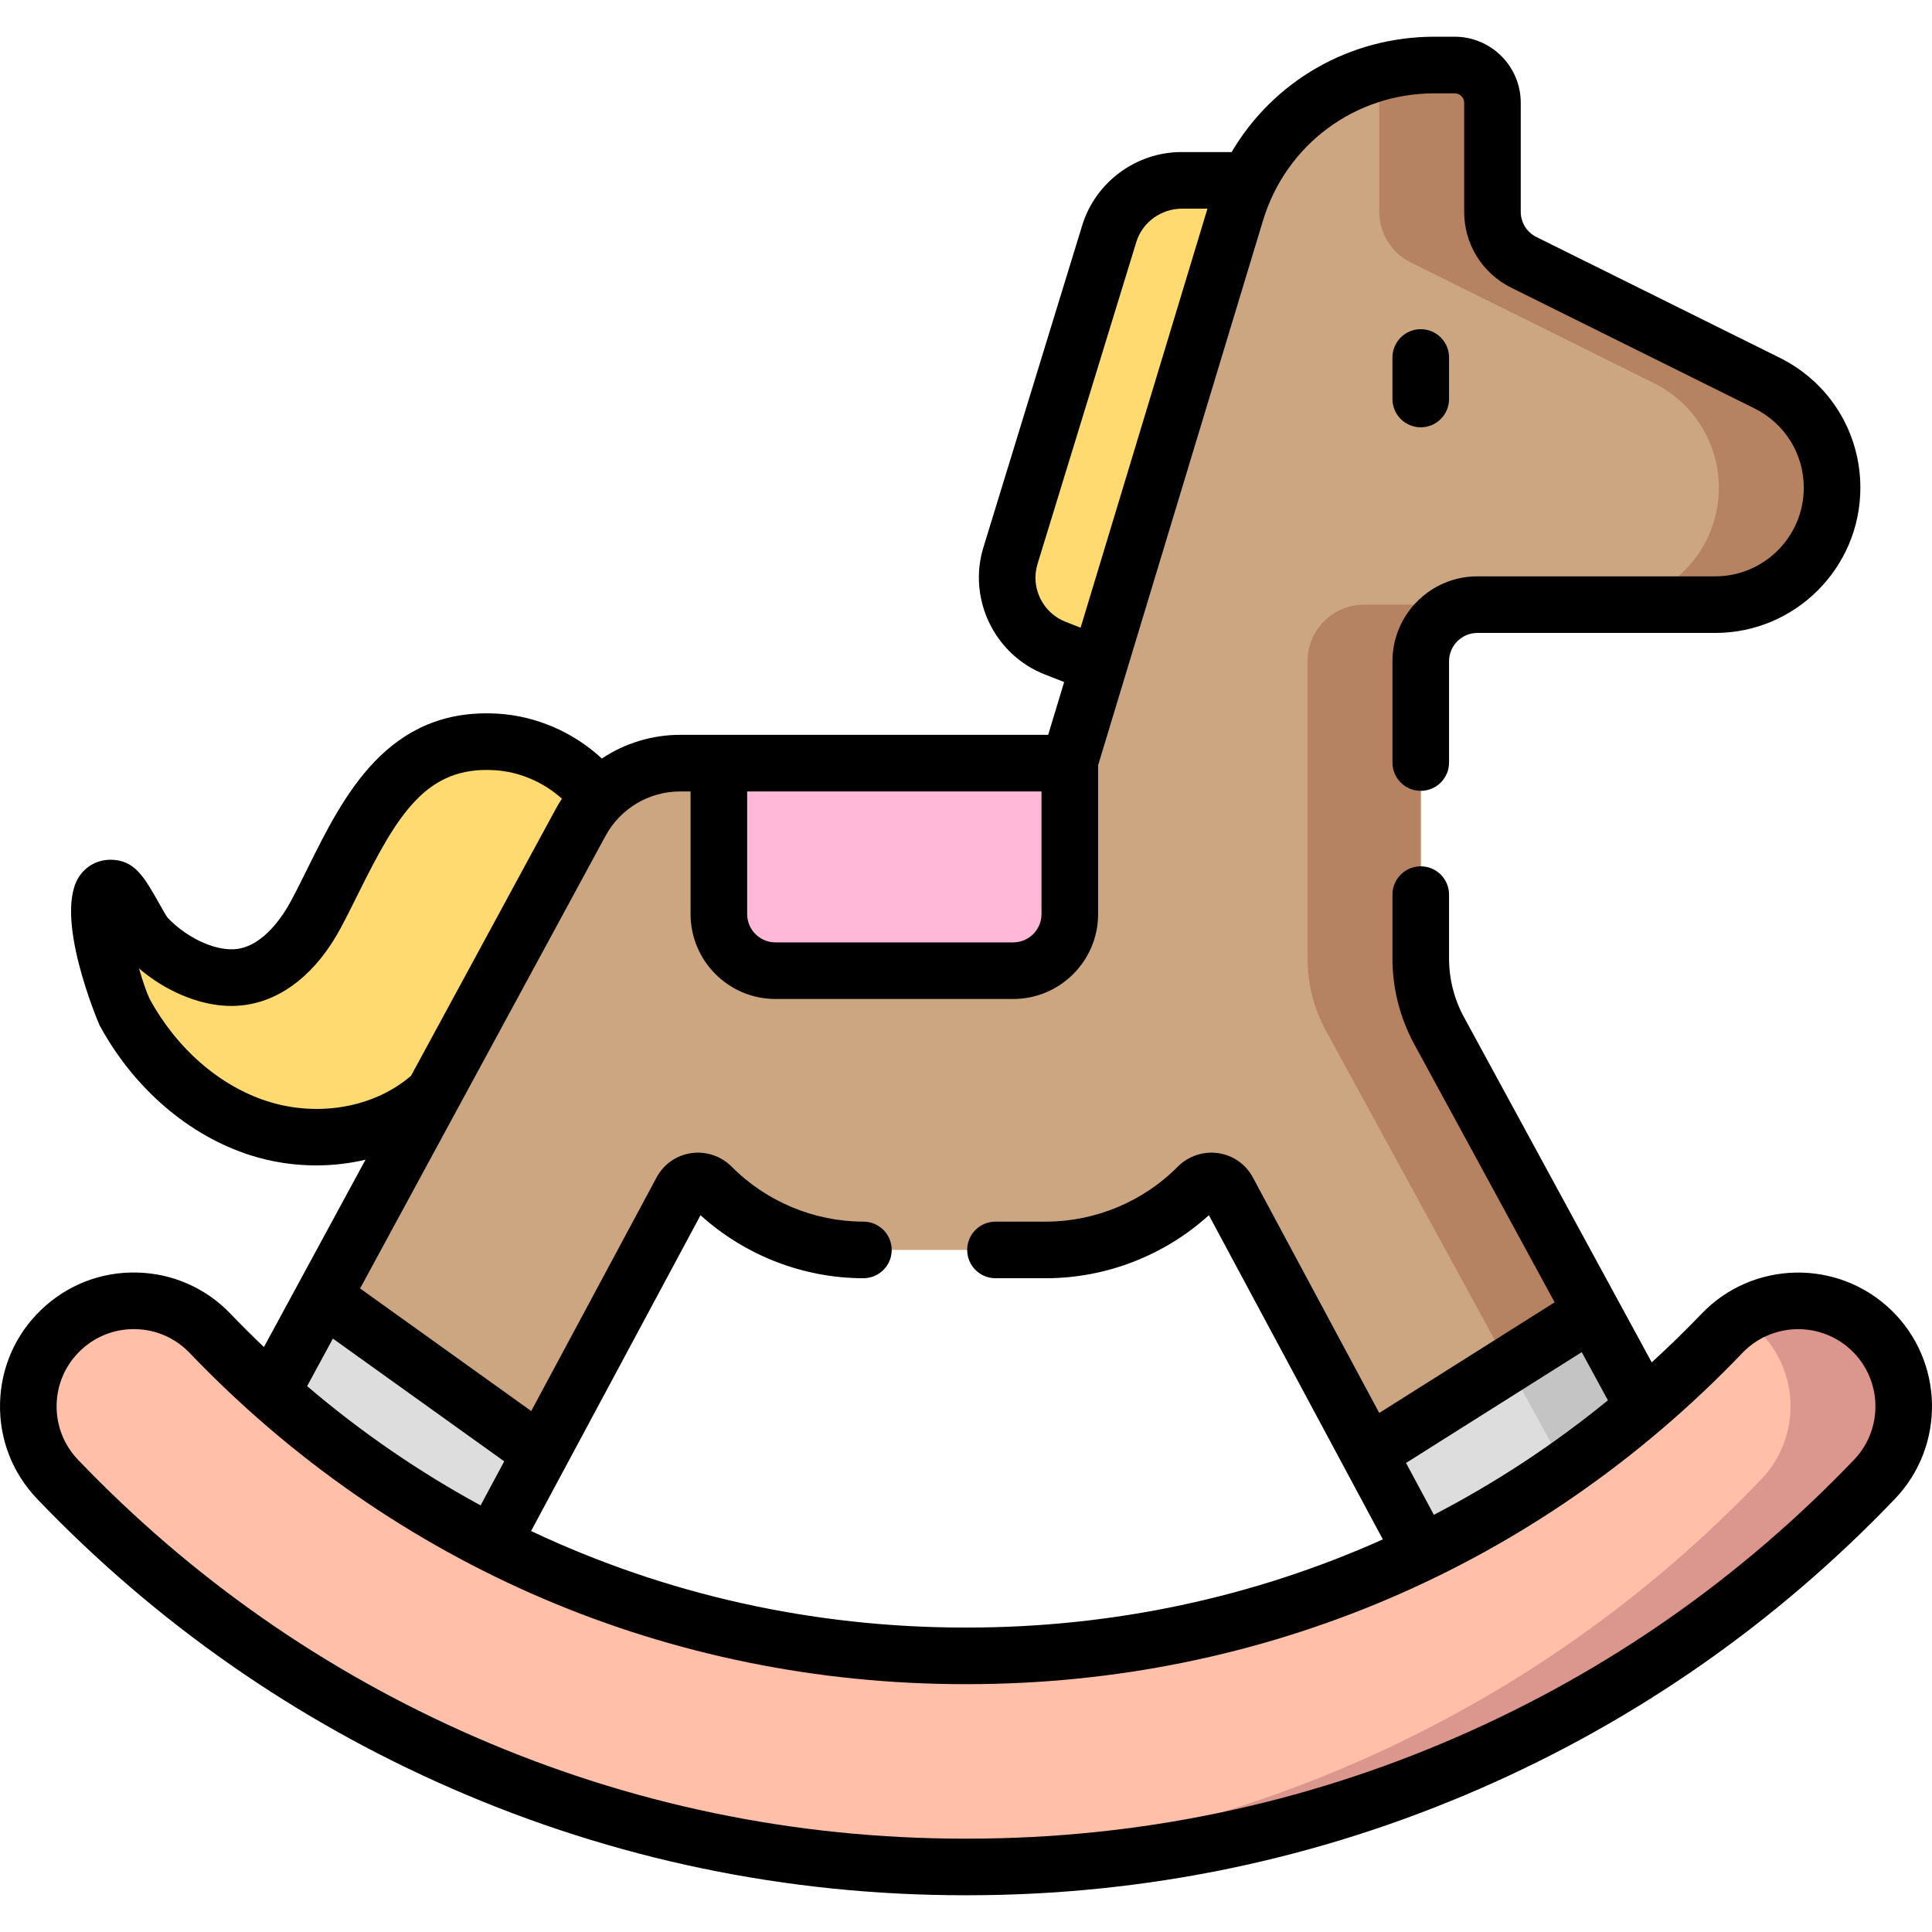 <svg id="Layer_1" enable-background="new 0 0 511.984 511.984" height="512" viewBox="0 0 511.984 511.984" width="512" xmlns="http://www.w3.org/2000/svg"><g><g><path d="m114.064 290.557c-12.099 10.63-30.085 13.334-45.43 8.443s-27.967-16.695-35.645-30.852c-1.824-3.363-12.247-34.75-2.877-32.719 2.256.489 6.708 10.648 8.72 12.777 3.496 3.701 7.747 6.697 12.448 8.662 3.96 1.656 8.308 2.611 12.562 2.041 8.864-1.187 15.609-8.651 19.836-16.532 10.886-20.297 19.486-47.531 47.911-45.755 10.335.646 20.295 5.91 26.65 14.085l9.509 9.785z" fill="#ffda71"/><path d="m294.5 177.491-14.893-5.741c-9.743-3.812-14.902-14.489-11.833-24.491l26.18-85.326c2.598-8.467 10.454-14.217 19.31-14.133l27.153-.001z" fill="#ffda71"/><path d="m468.3 101.531-64.47-32c-5.1-2.53-8.33-7.73-8.33-13.43v-28.87c0-5.52-4.48-10-10-10h-5.35c-24.24 0-45.62 15.87-52.64 39.07l-44.18 145.93h-103.09c-11 0-21.12 6.03-26.37 15.7l-84.01 154.91s15.14 41.63 59.14 38.89l51.59-96.15c1.6-2.98 5.61-3.52 7.98-1.12 10.57 10.66 25.03 16.77 40.23 16.77h48.4c15.2 0 29.66-6.11 40.23-16.77 2.37-2.4 6.38-1.86 7.98 1.12l51.59 96.15c21.19 2.06 61.75-33.49 61.75-33.49l-57.39-105.12c-3.19-5.86-4.86-12.43-4.86-19.11v-78.78c0-8.28 6.72-15 15-15h63.03c8.55 0 16.3-3.46 21.9-9.07 5.61-5.6 9.07-13.34 9.07-21.89 0-11.76-6.66-22.51-17.2-27.74z" fill="#cca581"/><path d="m438.75 378.241s-40.56 35.55-61.75 33.49l-4.26-7.94c18.19-9.93 36.01-25.55 36.01-25.55l-57.39-105.12c-3.19-5.86-4.86-12.43-4.86-19.11v-78.78c0-8.28 6.72-15 15-15h30c-8.28 0-15 6.72-15 15v78.78c0 6.68 1.67 13.25 4.86 19.11z" fill="#b58362"/><path d="m485.5 129.271c0 8.55-3.46 16.29-9.07 21.89-5.6 5.61-13.35 9.07-21.9 9.07h-30c8.55 0 16.3-3.46 21.9-9.07 5.61-5.6 9.07-13.34 9.07-21.89 0-11.76-6.66-22.51-17.2-27.74l-64.47-32c-5.1-2.53-8.33-7.73-8.33-13.43v-28.87c0-2.78-1.14-5.3-2.97-7.11 5.57-1.88 11.5-2.89 17.62-2.89h5.35c5.52 0 10 4.48 10 10v28.87c0 5.7 3.23 10.9 8.33 13.43l64.47 32c10.54 5.23 17.2 15.98 17.2 27.74z" fill="#b58362"/><path d="m268.499 257.234h-63c-8.284 0-15-6.716-15-15v-40h93v40c0 8.284-6.715 15-15 15z" fill="#ffb8d8"/><path d="m438.75 378.241s-40.56 35.55-61.75 33.49l-14.3-26.66 59.34-37.44z" fill="#ddd"/><path d="m438.75 378.241-21.791 15.045-17.229-31.575 22.31-14.08z" fill="#c4c4c4"/><path d="m143.34 385.001-14.34 26.73c-44 2.74-59.14-38.89-59.14-38.89l15.81-29.16z" fill="#ddd"/><path d="m256.254 494.749h-.51c-46.208 0-90.95-9.297-132.983-27.634-40.587-17.705-76.753-42.966-107.496-75.081-10.683-11.159-10.296-28.866.863-39.549 11.16-10.683 28.866-10.296 39.549.863 52.753 55.108 123.805 85.457 200.067 85.457h.51c76.262 0 147.314-30.349 200.068-85.458 10.682-11.159 28.389-11.545 39.549-.863 11.159 10.683 11.545 28.39.863 39.549-30.743 32.115-66.91 57.376-107.497 75.082-42.033 18.336-86.775 27.634-132.983 27.634z" fill="#ffbfa9"/><path d="m496.73 392.031c-30.74 32.12-66.91 57.38-107.49 75.08-42.04 18.34-86.78 27.64-132.99 27.64h-.51c-4.93 0-9.84-.11-14.74-.32 40.98-1.77 80.69-10.94 118.24-27.32 40.58-17.7 76.75-42.96 107.49-75.08 10.69-11.16 10.3-28.86-.86-39.55-1.35-1.3-2.81-2.43-4.33-3.4 10.61-6.76 24.84-5.68 34.33 3.4 11.16 10.69 11.55 28.39.86 39.55z" fill="#db968d"/></g><g><path d="m384 105.734v-11c0-4.143-3.357-7.5-7.5-7.5s-7.5 3.357-7.5 7.5v11c0 4.143 3.357 7.5 7.5 7.5s7.5-3.357 7.5-7.5z"/><path d="m501.059 347.067c-14.132-13.526-36.63-13.033-50.154 1.095-4.273 4.464-8.68 8.745-13.193 12.871l-49.762-91.493c-2.583-4.75-3.949-10.12-3.949-15.528v-16.935c0-4.143-3.357-7.5-7.5-7.5s-7.5 3.357-7.5 7.5v16.935c0 7.905 1.996 15.753 5.772 22.695l37.208 68.41-46.482 29.321-33.484-62.403c-1.893-3.525-5.247-5.876-9.203-6.449-3.913-.569-7.923.775-10.715 3.596-9.159 9.248-21.88 14.553-34.899 14.553h-13.395c-4.143 0-7.5 3.357-7.5 7.5s3.357 7.5 7.5 7.5h13.395c15.886 0 31.432-6.051 43.159-16.701l46.096 85.907c-34.148 15.309-71.479 23.366-110.198 23.366h-.51c-40.545 0-79.568-8.837-115.008-25.583l44.906-83.689c11.727 10.651 27.272 16.701 43.159 16.701 4.142 0 7.5-3.357 7.5-7.5s-3.358-7.5-7.5-7.5c-13.02 0-25.74-5.305-34.899-14.553-2.792-2.819-6.795-4.163-10.716-3.596-3.956.573-7.31 2.925-9.202 6.45l-33.212 61.895-45.349-32.488 65.042-119.935c3.939-7.263 11.518-11.774 19.779-11.774h2.755v32.5c0 12.406 10.093 22.5 22.5 22.5h63c12.406 0 22.5-10.094 22.5-22.5v-39.44l43.687-144.322c6.108-20.18 24.379-33.738 45.463-33.738h5.351c1.379 0 2.5 1.121 2.5 2.5v28.865c0 8.606 4.789 16.329 12.498 20.154l64.469 31.996c8.039 3.99 13.033 12.044 13.033 21.02 0 12.938-10.526 23.465-23.466 23.465h-63.035c-12.406 0-22.5 10.094-22.5 22.5v26.843c0 4.143 3.357 7.5 7.5 7.5s7.5-3.357 7.5-7.5v-26.843c0-4.136 3.364-7.5 7.5-7.5h63.034c21.21 0 38.466-17.255 38.466-38.465 0-14.713-8.187-27.915-21.365-34.455l-64.469-31.996c-2.569-1.275-4.166-3.85-4.166-6.719v-28.866c0-9.649-7.851-17.5-17.5-17.5h-5.351c-22.592 0-42.727 11.833-53.766 30.566h-13.048c-.087-.001-.171-.001-.257-.001-11.984 0-22.774 7.96-26.294 19.434l-26.18 85.326c-4.196 13.672 2.95 28.464 16.269 33.676l5.13 2.007-4.235 13.992h-97.523c-7.53 0-14.711 2.262-20.754 6.279-7.441-6.91-17.287-11.242-27.432-11.876-29.312-1.832-41.059 21.837-50.49 40.855-1.54 3.104-2.993 6.035-4.498 8.84-1.866 3.479-6.987 11.674-14.223 12.643-2.487.336-5.486-.194-8.674-1.527-3.606-1.507-6.985-3.851-9.783-6.781-.45-.613-1.51-2.494-2.219-3.754-3.368-5.98-5.801-10.302-10.47-11.314-4.097-.888-7.984.502-10.397 3.718-7.679 10.235 4.946 39.637 5.093 39.907 9.036 16.662 23.601 29.208 39.96 34.422 5.69 1.814 11.593 2.695 17.437 2.694 4.432 0 8.825-.519 13.066-1.51l-26.923 49.645c-2.999-2.864-5.953-5.794-8.842-8.812-6.552-6.844-15.376-10.728-24.849-10.935-9.464-.219-18.458 3.288-25.303 9.84s-10.728 15.377-10.935 24.85c-.207 9.474 3.288 18.459 9.839 25.304 31.434 32.836 68.414 58.665 109.916 76.769 42.985 18.752 88.736 28.26 135.981 28.26h.51c47.245 0 92.996-9.508 135.982-28.261 41.5-18.104 78.481-43.933 109.915-76.769 13.525-14.13 13.034-36.628-1.093-50.154zm-232.559-97.333h-63c-4.136 0-7.5-3.364-7.5-7.5v-32.5h78v32.5c0 4.136-3.364 7.5-7.5 7.5zm13.84-84.968c-6.054-2.369-9.303-9.092-7.396-15.307l26.18-85.326c1.612-5.253 6.597-8.85 12.14-8.833h6.71l-33.612 111.04zm90.268 222.922 46.554-29.366 6.94 12.761c-14.414 11.766-29.858 21.911-46.124 30.341zm-301.695-95.834c-12.703-4.049-24.122-13.993-31.289-27.204-.691-1.41-1.758-4.475-2.796-8.015 3.489 2.984 7.42 5.421 11.562 7.152 5.721 2.391 11.257 3.252 16.45 2.555 10.072-1.349 19.11-8.6 25.45-20.42 1.618-3.016 3.193-6.193 4.717-9.267 10.417-21.006 18.053-33.687 36.117-32.548 6.553.41 12.914 3.16 17.787 7.552-.574.875-1.126 1.768-1.63 2.698l-38.349 70.715c-9.7 8.395-24.589 11.06-38.019 6.782zm17.304 62.878 45.404 32.527-6.265 11.675c-16.25-8.836-31.649-19.395-45.969-31.608zm403.099 32.115c-30.053 31.395-65.406 56.088-105.077 73.394-41.083 17.922-84.816 27.009-129.984 27.009h-.51c-45.168 0-88.901-9.087-129.983-27.008-39.672-17.307-75.025-41.999-105.078-73.394-3.781-3.95-5.798-9.136-5.679-14.603.12-5.468 2.361-10.561 6.311-14.342 3.839-3.676 8.847-5.685 14.145-5.685.152 0 .306.002.458.006 5.467.119 10.56 2.36 14.342 6.311 54.181 56.599 127.157 87.77 205.484 87.77h.51c78.327 0 151.304-31.171 205.485-87.771 7.804-8.154 20.79-8.439 28.945-.632 8.154 7.807 8.437 20.791.631 28.945z"/></g></g></svg>
